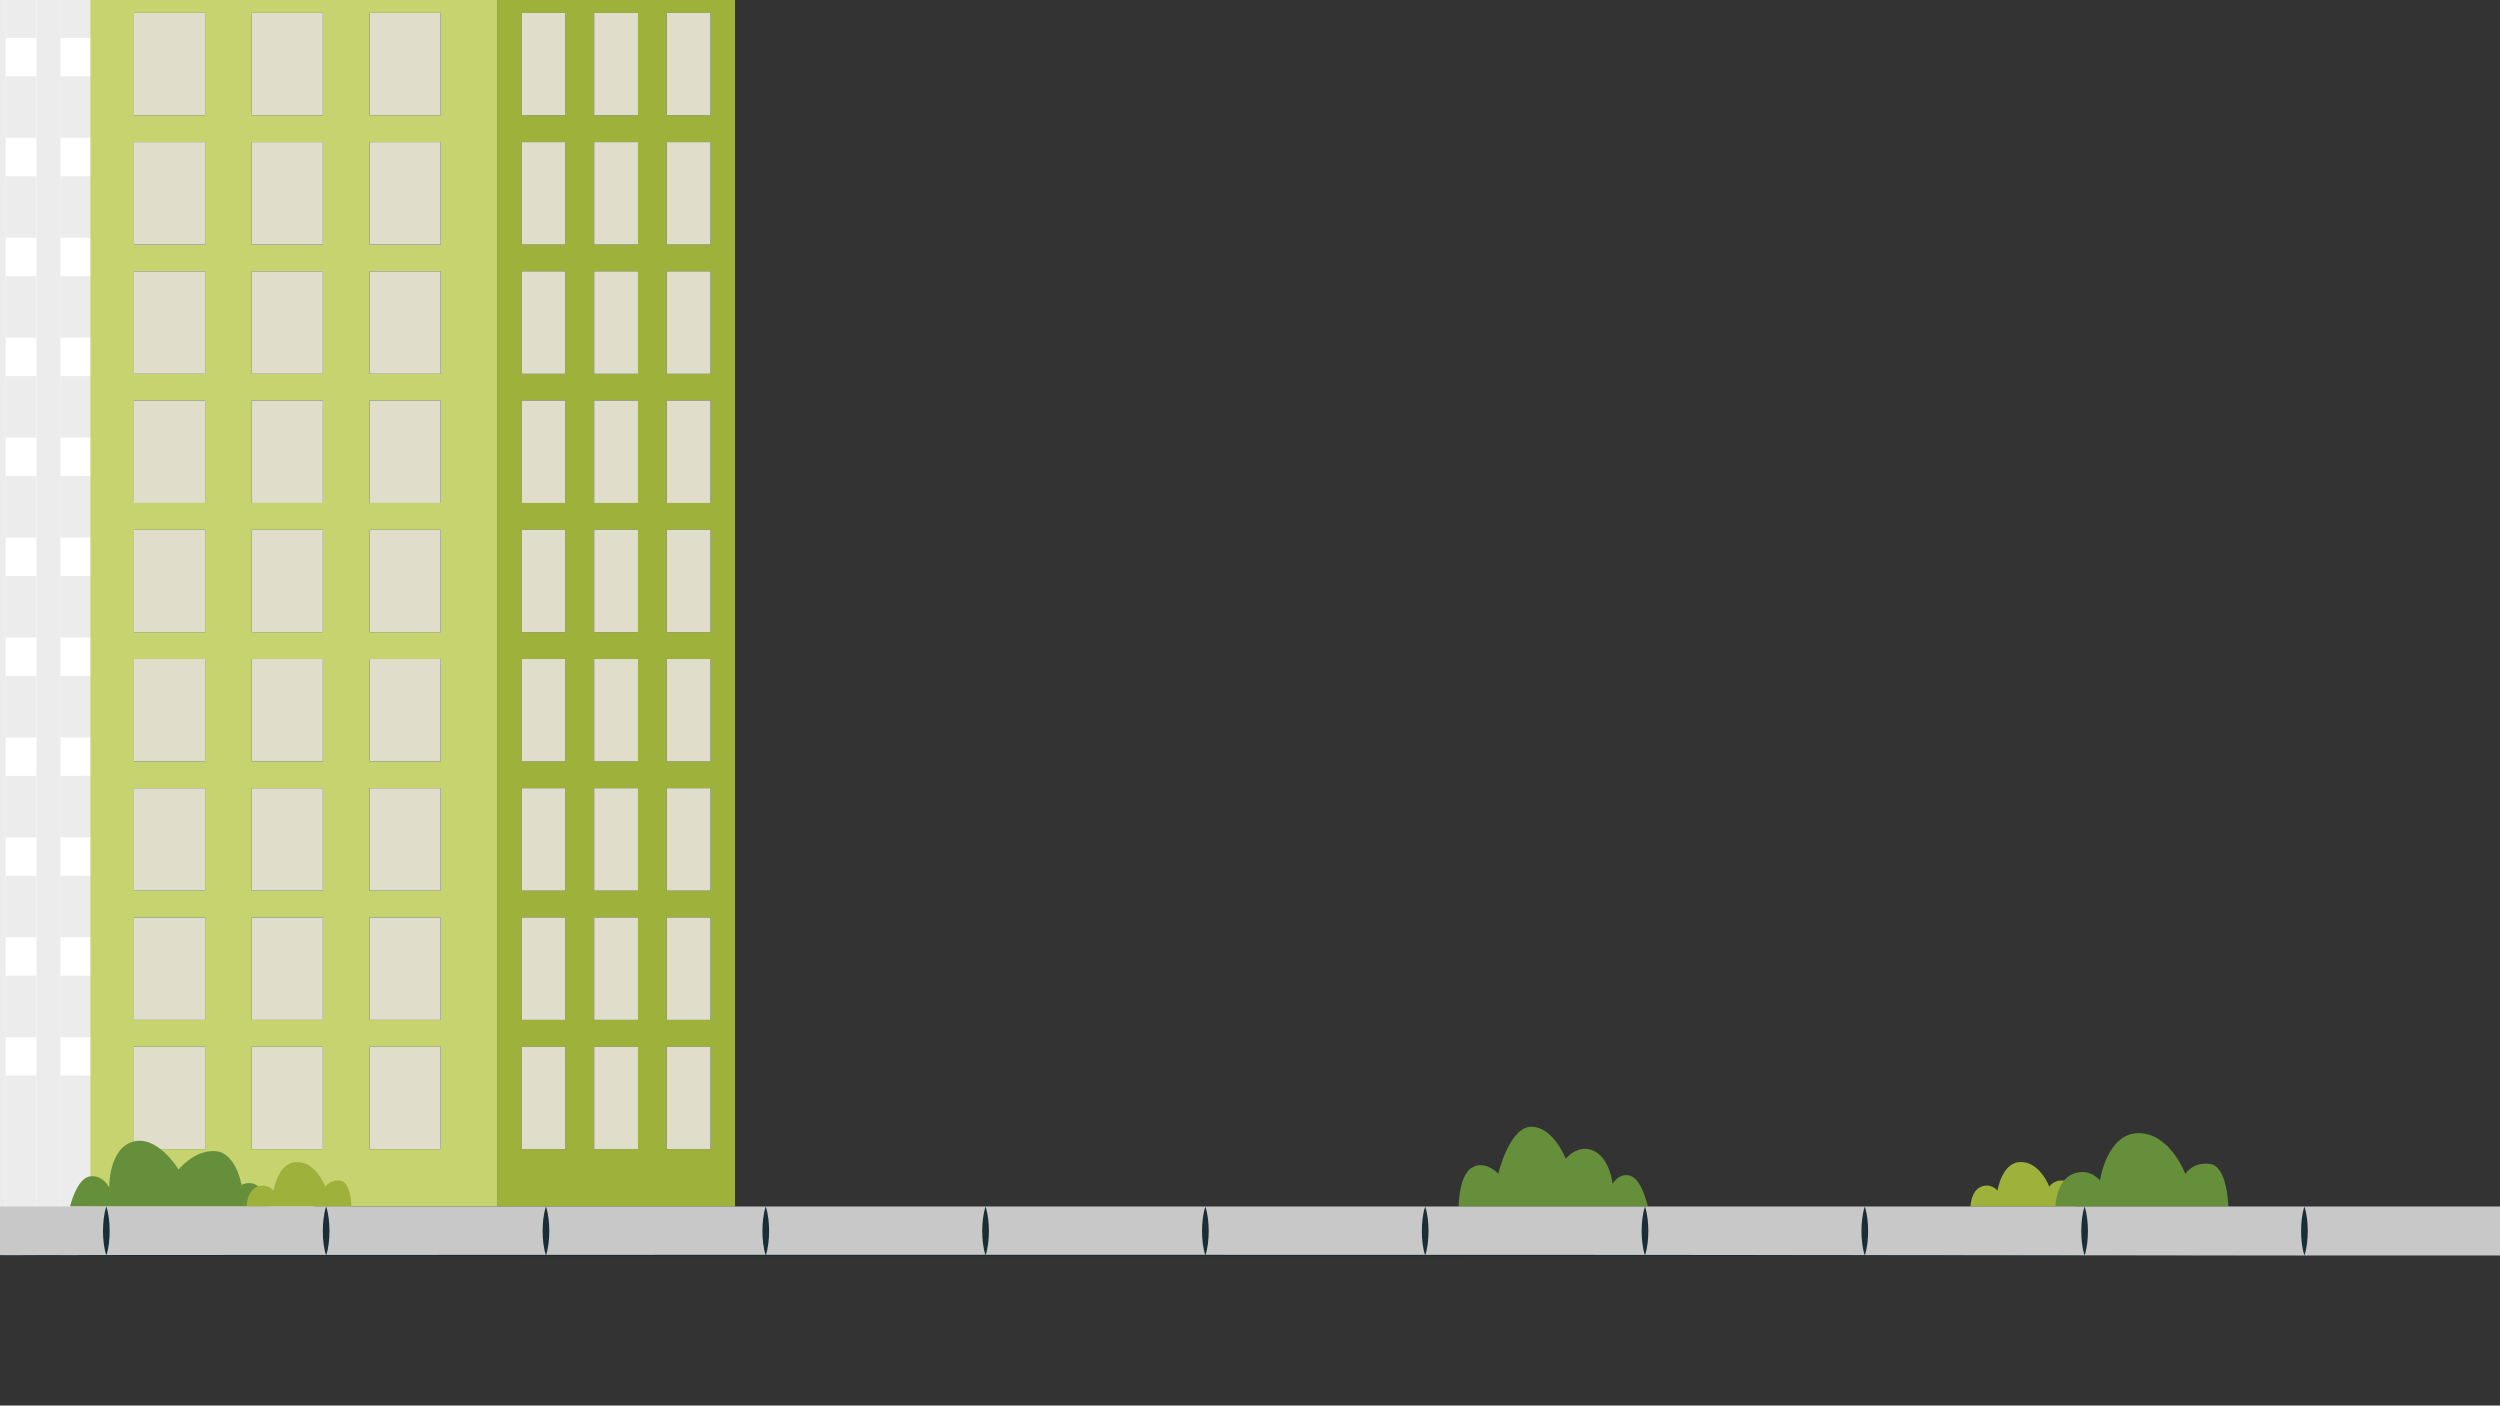 <?xml version="1.0" encoding="utf-8"?>
<!-- Generator: Adobe Illustrator 27.0.0, SVG Export Plug-In . SVG Version: 6.00 Build 0)  -->
<svg version="1.1" id="Capa_1" xmlns="http://www.w3.org/2000/svg" xmlns:xlink="http://www.w3.org/1999/xlink" x="0px" y="0px"
	 viewBox="0 0 1366 768" style="enable-background:new 0 0 1366 768;" xml:space="preserve">
<rect x="0" y="0" width="1366" height="768" fill="#333333" stroke="none"/>
<style type="text/css">
	.st0{fill:#ECECEC;}
	.st1{fill:#C8C8C8;}
	.st2{fill:#FFFFFF;}
	.st3{fill:#DCDCDC;}
	.st4{fill:#A8A8A8;}
	.st5{fill:#9EB23B;}
	.st6{fill:#668F3B;}
	.st7{fill:#1A2E35;}
	.st8{fill:#E0DECA;}
	.st9{fill:#C7D36F;}
	.st10{fill:#2B454E;}
	.st11{fill:#375A64;}
	.st12{opacity:0.1;fill:#FFC884;}
	.st13{fill:#FFC884;}
</style>
<path class="st0" d="M126.67-454h-286.93c0,0,39.29-87.72,81.33-93.21c42.03-5.48,62.14,65.18,62.14,65.18S10.31-507,31.63-507
	c21.32,0,37.77,32.9,37.77,32.9S112.05-496.64,126.67-454z"/>
<path class="st0" d="M185.53-621H-8.3c0,0,33.29-63.56,69.41-64.48c36.12-0.93,55.11,48.1,55.11,48.1S172.41-682.47,185.53-621z"/>
<path class="st0" d="M113.62-220.75H-17.21c0,0,22.47-42.9,46.85-43.52c24.38-0.62,37.19,32.47,37.19,32.47
	S104.76-262.25,113.62-220.75z"/>
<g>
	<g>
		<g>
			<rect x="-101.57" y="-168.7" class="st0" width="166.46" height="854.7"/>
			<rect x="-105.57" y="-185.72" class="st1" width="170.46" height="17.02"/>
			<g>
				<rect x="-86.52" y="-143.61" class="st2" width="16.87" height="829.61"/>
				<rect x="-56.64" y="-143.61" class="st2" width="16.87" height="829.61"/>
				<rect x="-26.77" y="-143.61" class="st2" width="16.86" height="829.61"/>
				<rect x="3.11" y="-143.61" class="st2" width="16.86" height="829.61"/>
				<rect x="32.98" y="-143.61" class="st2" width="16.87" height="829.61"/>
				<g>
					<rect x="-86.52" y="-122.11" class="st0" width="16.87" height="33.6"/>
					<rect x="-56.64" y="-122.11" class="st0" width="16.87" height="33.6"/>
					<rect x="-26.77" y="-122.11" class="st0" width="16.86" height="33.6"/>
					<rect x="3.11" y="-122.11" class="st0" width="16.86" height="33.6"/>
					<rect x="32.98" y="-122.11" class="st0" width="16.87" height="33.6"/>
				</g>
				<g>
					<rect x="-86.52" y="-67.5" class="st0" width="16.87" height="33.6"/>
					<rect x="-56.64" y="-67.5" class="st0" width="16.87" height="33.6"/>
					<rect x="-26.77" y="-67.5" class="st0" width="16.86" height="33.6"/>
					<rect x="3.11" y="-67.5" class="st0" width="16.86" height="33.6"/>
					<rect x="32.98" y="-67.5" class="st0" width="16.87" height="33.6"/>
				</g>
				<g>
					<rect x="-86.52" y="-12.9" class="st0" width="16.87" height="33.6"/>
					<rect x="-56.64" y="-12.9" class="st0" width="16.87" height="33.6"/>
					<rect x="-26.77" y="-12.9" class="st0" width="16.86" height="33.6"/>
					<rect x="3.11" y="-12.9" class="st0" width="16.86" height="33.6"/>
					<rect x="32.98" y="-12.9" class="st0" width="16.87" height="33.6"/>
				</g>
				<g>
					<rect x="-86.52" y="41.7" class="st0" width="16.87" height="33.6"/>
					<rect x="-56.64" y="41.7" class="st0" width="16.87" height="33.6"/>
					<rect x="-26.77" y="41.7" class="st0" width="16.86" height="33.6"/>
					<rect x="3.11" y="41.7" class="st0" width="16.86" height="33.6"/>
					<rect x="32.98" y="41.7" class="st0" width="16.87" height="33.6"/>
				</g>
				<g>
					<rect x="-86.52" y="96.31" class="st0" width="16.87" height="33.6"/>
					<rect x="-56.64" y="96.31" class="st0" width="16.87" height="33.6"/>
					<rect x="-26.77" y="96.31" class="st0" width="16.86" height="33.6"/>
					<rect x="3.11" y="96.31" class="st0" width="16.86" height="33.6"/>
					<rect x="32.98" y="96.31" class="st0" width="16.87" height="33.6"/>
				</g>
				<g>
					<rect x="-86.52" y="150.91" class="st0" width="16.87" height="33.6"/>
					<rect x="-56.64" y="150.91" class="st0" width="16.87" height="33.6"/>
					<rect x="-26.77" y="150.91" class="st0" width="16.86" height="33.6"/>
					<rect x="3.11" y="150.91" class="st0" width="16.86" height="33.6"/>
					<rect x="32.98" y="150.91" class="st0" width="16.87" height="33.6"/>
				</g>
				<g>
					<rect x="-86.52" y="205.51" class="st0" width="16.87" height="33.6"/>
					<rect x="-56.64" y="205.51" class="st0" width="16.87" height="33.6"/>
					<rect x="-26.77" y="205.51" class="st0" width="16.86" height="33.6"/>
					<rect x="3.11" y="205.51" class="st0" width="16.86" height="33.6"/>
					<rect x="32.98" y="205.51" class="st0" width="16.87" height="33.6"/>
				</g>
				<g>
					<rect x="-86.52" y="260.11" class="st0" width="16.87" height="33.6"/>
					<rect x="-56.64" y="260.11" class="st0" width="16.87" height="33.6"/>
					<rect x="-26.77" y="260.11" class="st0" width="16.86" height="33.6"/>
					<rect x="3.11" y="260.11" class="st0" width="16.86" height="33.6"/>
					<rect x="32.98" y="260.11" class="st0" width="16.87" height="33.6"/>
				</g>
				<g>
					<rect x="-86.52" y="314.72" class="st0" width="16.87" height="33.6"/>
					<rect x="-56.64" y="314.72" class="st0" width="16.87" height="33.6"/>
					<rect x="-26.77" y="314.72" class="st0" width="16.86" height="33.6"/>
					<rect x="3.11" y="314.72" class="st0" width="16.86" height="33.6"/>
					<rect x="32.98" y="314.72" class="st0" width="16.87" height="33.6"/>
				</g>
				<g>
					<rect x="-86.52" y="369.32" class="st0" width="16.87" height="33.6"/>
					<rect x="-56.64" y="369.32" class="st0" width="16.87" height="33.6"/>
					<rect x="-26.77" y="369.32" class="st0" width="16.86" height="33.6"/>
					<rect x="3.11" y="369.32" class="st0" width="16.86" height="33.6"/>
					<rect x="32.98" y="369.32" class="st0" width="16.87" height="33.6"/>
				</g>
				<g>
					<rect x="-86.52" y="423.92" class="st0" width="16.87" height="33.6"/>
					<rect x="-56.64" y="423.92" class="st0" width="16.87" height="33.6"/>
					<rect x="-26.77" y="423.92" class="st0" width="16.86" height="33.6"/>
					<rect x="3.11" y="423.92" class="st0" width="16.86" height="33.6"/>
					<rect x="32.98" y="423.92" class="st0" width="16.87" height="33.6"/>
				</g>
				<g>
					<rect x="-86.52" y="478.53" class="st0" width="16.87" height="33.6"/>
					<rect x="-56.64" y="478.53" class="st0" width="16.87" height="33.6"/>
					<rect x="-26.77" y="478.53" class="st0" width="16.86" height="33.6"/>
					<rect x="3.11" y="478.53" class="st0" width="16.86" height="33.6"/>
					<rect x="32.98" y="478.53" class="st0" width="16.87" height="33.6"/>
				</g>
				<g>
					<rect x="-86.52" y="533.13" class="st0" width="16.87" height="33.6"/>
					<rect x="-56.64" y="533.13" class="st0" width="16.87" height="33.6"/>
					<rect x="-26.77" y="533.13" class="st0" width="16.86" height="33.6"/>
					<rect x="3.11" y="533.13" class="st0" width="16.86" height="33.6"/>
					<rect x="32.98" y="533.13" class="st0" width="16.87" height="33.6"/>
				</g>
				<g>
					<rect x="-86.52" y="587.73" class="st0" width="16.87" height="98.27"/>
					<rect x="-56.64" y="587.73" class="st0" width="16.87" height="98.27"/>
					<rect x="-26.77" y="587.73" class="st0" width="16.86" height="98.27"/>
					<rect x="3.11" y="587.73" class="st0" width="16.86" height="98.27"/>
					<rect x="32.98" y="587.73" class="st0" width="16.87" height="98.27"/>
				</g>
			</g>
		</g>
	</g>
	<g>
		<g>
			<rect x="64.89" y="-168.7" class="st3" width="106.87" height="854.7"/>
			<rect x="64.89" y="-185.72" class="st1" width="111.49" height="17.02"/>
			<g>
				<rect x="79.95" y="-143.61" class="st1" width="16.87" height="829.61"/>
				<rect x="109.82" y="-143.61" class="st1" width="16.87" height="829.61"/>
				<rect x="139.69" y="-143.61" class="st1" width="16.87" height="829.61"/>
				<g>
					<rect x="79.95" y="-122.11" class="st3" width="16.87" height="33.6"/>
					<rect x="109.82" y="-122.11" class="st3" width="16.87" height="33.6"/>
					<rect x="139.69" y="-122.11" class="st3" width="16.87" height="33.6"/>
				</g>
				<g>
					<rect x="79.95" y="-67.5" class="st3" width="16.87" height="33.6"/>
					<rect x="109.82" y="-67.5" class="st3" width="16.87" height="33.6"/>
					<rect x="139.69" y="-67.5" class="st3" width="16.87" height="33.6"/>
				</g>
				<g>
					<rect x="79.95" y="-12.9" class="st3" width="16.87" height="33.6"/>
					<rect x="109.82" y="-12.9" class="st3" width="16.87" height="33.6"/>
					<rect x="139.69" y="-12.9" class="st3" width="16.87" height="33.6"/>
				</g>
				<g>
					<rect x="79.95" y="41.7" class="st3" width="16.87" height="33.6"/>
					<rect x="109.82" y="41.7" class="st3" width="16.87" height="33.6"/>
					<rect x="139.69" y="41.7" class="st3" width="16.87" height="33.6"/>
				</g>
				<g>
					<rect x="79.95" y="96.31" class="st3" width="16.87" height="33.6"/>
					<rect x="109.82" y="96.31" class="st3" width="16.87" height="33.6"/>
					<rect x="139.69" y="96.31" class="st3" width="16.87" height="33.6"/>
				</g>
				<g>
					<rect x="79.95" y="150.91" class="st3" width="16.87" height="33.6"/>
					<rect x="109.82" y="150.91" class="st3" width="16.87" height="33.6"/>
					<rect x="139.69" y="150.91" class="st3" width="16.87" height="33.6"/>
				</g>
				<g>
					<rect x="79.95" y="205.51" class="st3" width="16.87" height="33.6"/>
					<rect x="109.82" y="205.51" class="st3" width="16.87" height="33.6"/>
					<rect x="139.69" y="205.51" class="st3" width="16.87" height="33.6"/>
				</g>
				<g>
					<rect x="79.95" y="260.11" class="st3" width="16.87" height="33.6"/>
					<rect x="109.82" y="260.11" class="st3" width="16.87" height="33.6"/>
					<rect x="139.69" y="260.11" class="st3" width="16.87" height="33.6"/>
				</g>
				<g>
					<rect x="79.95" y="314.72" class="st3" width="16.87" height="33.6"/>
					<rect x="109.82" y="314.72" class="st3" width="16.87" height="33.6"/>
					<rect x="139.69" y="314.72" class="st3" width="16.87" height="33.6"/>
				</g>
				<g>
					<rect x="79.95" y="369.32" class="st3" width="16.87" height="33.6"/>
					<rect x="109.82" y="369.32" class="st3" width="16.87" height="33.6"/>
					<rect x="139.69" y="369.32" class="st3" width="16.87" height="33.6"/>
				</g>
				<g>
					<rect x="79.95" y="423.92" class="st3" width="16.87" height="33.6"/>
					<rect x="109.82" y="423.92" class="st3" width="16.87" height="33.6"/>
					<rect x="139.69" y="423.92" class="st3" width="16.87" height="33.6"/>
				</g>
				<g>
					<rect x="79.95" y="478.53" class="st3" width="16.87" height="33.6"/>
					<rect x="109.82" y="478.53" class="st3" width="16.87" height="33.6"/>
					<rect x="139.69" y="478.53" class="st3" width="16.87" height="33.6"/>
				</g>
				<g>
					<rect x="79.95" y="533.13" class="st3" width="16.87" height="33.6"/>
					<rect x="109.82" y="533.13" class="st3" width="16.87" height="33.6"/>
					<rect x="139.69" y="533.13" class="st3" width="16.87" height="33.6"/>
				</g>
				<g>
					<rect x="79.95" y="587.73" class="st3" width="16.87" height="98.27"/>
					<rect x="109.82" y="587.73" class="st3" width="16.87" height="98.27"/>
					<rect x="139.69" y="587.73" class="st3" width="16.87" height="98.27"/>
				</g>
			</g>
		</g>
	</g>
</g>
<g>
	<g>
		<rect x="-287.38" y="87.29" class="st0" width="157.87" height="598.71"/>
		<rect x="-264.93" y="47.58" class="st1" width="135.41" height="39.71"/>
		<g>
			<rect x="-270.07" y="108.01" class="st3" width="123.25" height="447.58"/>
			<g>
				<rect x="-270.07" y="150.73" class="st2" width="123.25" height="10.58"/>
				<rect x="-270.07" y="194.54" class="st2" width="123.25" height="10.58"/>
				<rect x="-270.07" y="238.34" class="st2" width="123.25" height="10.58"/>
				<rect x="-270.07" y="282.15" class="st2" width="123.25" height="10.58"/>
				<rect x="-270.07" y="325.96" class="st2" width="123.25" height="10.58"/>
				<rect x="-270.07" y="369.77" class="st2" width="123.25" height="10.58"/>
				<rect x="-270.07" y="413.58" class="st2" width="123.25" height="10.58"/>
				<rect x="-270.07" y="457.39" class="st2" width="123.25" height="10.58"/>
				<rect x="-270.07" y="501.2" class="st2" width="123.25" height="10.58"/>
				<rect x="-270.07" y="545.01" class="st2" width="123.25" height="10.58"/>
			</g>
		</g>
	</g>
	<g>
		<rect x="-129.51" y="87.29" class="st3" width="98.88" height="598.71"/>
		<rect x="-129.51" y="47.58" class="st4" width="84.04" height="39.71"/>
		<g>
			<rect x="-115.88" y="108.01" class="st1" width="76.03" height="447.58"/>
			<g>
				<rect x="-115.88" y="150.73" class="st2" width="76.03" height="10.58"/>
				<rect x="-115.88" y="194.54" class="st2" width="76.03" height="10.58"/>
				<rect x="-115.88" y="238.34" class="st2" width="76.03" height="10.58"/>
				<rect x="-115.88" y="282.15" class="st2" width="76.03" height="10.58"/>
				<rect x="-115.88" y="325.96" class="st2" width="76.03" height="10.58"/>
				<rect x="-115.88" y="369.77" class="st2" width="76.03" height="10.58"/>
				<rect x="-115.88" y="413.58" class="st2" width="76.03" height="10.58"/>
				<rect x="-115.88" y="457.39" class="st2" width="76.03" height="10.58"/>
				<rect x="-115.88" y="501.2" class="st2" width="76.03" height="10.58"/>
				<rect x="-115.88" y="545.01" class="st2" width="76.03" height="10.58"/>
			</g>
		</g>
	</g>
</g>
<g>
	<g>
		<rect x="271.62" y="-298.05" class="st5" width="129.99" height="957.28"/>
		<rect x="271.62" y="-244.43" class="st6" width="129.99" height="10.06"/>
		<g>
			<rect x="285.02" y="-204.79" class="st7" width="23.93" height="55.97"/>
			<rect x="285.02" y="-134.17" class="st7" width="23.93" height="55.97"/>
			<rect x="285.02" y="-63.55" class="st7" width="23.93" height="55.97"/>
			<rect x="285.02" y="7.03" class="st7" width="23.93" height="55.97"/>
			<rect x="285.02" y="77.65" class="st7" width="23.93" height="55.97"/>
			<rect x="285.02" y="148.27" class="st7" width="23.93" height="55.97"/>
			<rect x="285.02" y="218.85" class="st7" width="23.93" height="55.97"/>
			<rect x="285.02" y="289.47" class="st7" width="23.93" height="55.97"/>
			<rect x="285.02" y="360.09" class="st7" width="23.93" height="55.97"/>
			<rect x="285.02" y="430.67" class="st7" width="23.93" height="55.97"/>
			<rect x="285.02" y="501.3" class="st7" width="23.93" height="55.97"/>
			<rect x="285.02" y="571.92" class="st7" width="23.93" height="55.97"/>
			<rect x="285.02" y="-204.79" class="st8" width="23.93" height="55.97"/>
			<rect x="285.02" y="-134.17" class="st8" width="23.93" height="55.97"/>
			<rect x="285.02" y="-63.55" class="st8" width="23.93" height="55.97"/>
			<rect x="285.02" y="7.03" class="st8" width="23.93" height="55.97"/>
			<rect x="285.02" y="77.65" class="st8" width="23.93" height="55.97"/>
			<rect x="285.02" y="148.27" class="st8" width="23.93" height="55.97"/>
			<rect x="285.02" y="218.85" class="st8" width="23.93" height="55.97"/>
			<rect x="285.02" y="289.47" class="st8" width="23.93" height="55.97"/>
			<rect x="285.02" y="360.09" class="st8" width="23.93" height="55.97"/>
			<rect x="285.02" y="430.67" class="st8" width="23.93" height="55.97"/>
			<rect x="285.02" y="501.3" class="st8" width="23.93" height="55.97"/>
			<rect x="285.02" y="571.92" class="st8" width="23.93" height="55.97"/>
			<rect x="324.66" y="-204.79" class="st7" width="23.93" height="55.97"/>
			<rect x="324.66" y="-134.17" class="st7" width="23.93" height="55.97"/>
			<rect x="324.66" y="-63.55" class="st7" width="23.93" height="55.97"/>
			<rect x="324.66" y="7.03" class="st7" width="23.93" height="55.97"/>
			<rect x="324.66" y="77.65" class="st7" width="23.93" height="55.97"/>
			<rect x="324.66" y="148.27" class="st7" width="23.93" height="55.97"/>
			<rect x="324.66" y="218.85" class="st7" width="23.93" height="55.97"/>
			<rect x="324.66" y="289.47" class="st7" width="23.93" height="55.97"/>
			<rect x="324.66" y="360.09" class="st7" width="23.93" height="55.97"/>
			<rect x="324.66" y="430.67" class="st7" width="23.93" height="55.97"/>
			<rect x="324.66" y="501.3" class="st7" width="23.93" height="55.97"/>
			<rect x="324.66" y="571.92" class="st7" width="23.93" height="55.97"/>
			<rect x="324.66" y="-204.79" class="st8" width="23.93" height="55.97"/>
			<rect x="324.66" y="-134.17" class="st8" width="23.93" height="55.97"/>
			<rect x="324.66" y="-63.55" class="st8" width="23.93" height="55.97"/>
			<rect x="324.66" y="7.03" class="st8" width="23.93" height="55.97"/>
			<rect x="324.66" y="77.65" class="st8" width="23.93" height="55.97"/>
			<rect x="324.66" y="148.27" class="st8" width="23.93" height="55.97"/>
			<rect x="324.66" y="218.85" class="st8" width="23.93" height="55.97"/>
			<rect x="324.66" y="289.47" class="st8" width="23.93" height="55.97"/>
			<rect x="324.66" y="360.09" class="st8" width="23.93" height="55.97"/>
			<rect x="324.66" y="430.67" class="st8" width="23.93" height="55.97"/>
			<rect x="324.66" y="501.3" class="st8" width="23.93" height="55.97"/>
			<rect x="324.66" y="571.92" class="st8" width="23.93" height="55.97"/>
			<rect x="364.29" y="-204.79" class="st7" width="23.93" height="55.97"/>
			<rect x="364.29" y="-134.17" class="st7" width="23.93" height="55.97"/>
			<rect x="364.29" y="-63.55" class="st7" width="23.93" height="55.97"/>
			<rect x="364.29" y="7.03" class="st7" width="23.93" height="55.97"/>
			<rect x="364.29" y="77.65" class="st7" width="23.93" height="55.97"/>
			<rect x="364.29" y="148.27" class="st7" width="23.93" height="55.97"/>
			<rect x="364.29" y="218.85" class="st7" width="23.93" height="55.97"/>
			<rect x="364.29" y="289.47" class="st7" width="23.93" height="55.97"/>
			<rect x="364.29" y="360.09" class="st7" width="23.93" height="55.97"/>
			<rect x="364.29" y="430.67" class="st7" width="23.93" height="55.97"/>
			<rect x="364.29" y="501.3" class="st7" width="23.93" height="55.97"/>
			<rect x="364.29" y="571.92" class="st7" width="23.93" height="55.97"/>
			<rect x="364.29" y="-204.79" class="st8" width="23.93" height="55.97"/>
			<rect x="364.29" y="-134.17" class="st8" width="23.93" height="55.97"/>
			<rect x="364.29" y="-63.55" class="st8" width="23.93" height="55.97"/>
			<rect x="364.29" y="7.03" class="st8" width="23.93" height="55.97"/>
			<rect x="364.29" y="77.65" class="st8" width="23.93" height="55.97"/>
			<rect x="364.29" y="148.27" class="st8" width="23.93" height="55.97"/>
			<rect x="364.29" y="218.85" class="st8" width="23.93" height="55.97"/>
			<rect x="364.29" y="289.47" class="st8" width="23.93" height="55.97"/>
			<rect x="364.29" y="360.09" class="st8" width="23.93" height="55.97"/>
			<rect x="364.29" y="430.67" class="st8" width="23.93" height="55.97"/>
			<rect x="364.29" y="501.3" class="st8" width="23.93" height="55.97"/>
			<rect x="364.29" y="571.92" class="st8" width="23.93" height="55.97"/>
		</g>
	</g>
	<g>
		<rect x="49.4" y="-298.05" class="st9" width="222.22" height="957.28"/>
		<rect x="49.4" y="-244.43" class="st5" width="222.22" height="10.06"/>
		<rect x="128.61" y="-351.83" class="st5" width="143.01" height="53.78"/>
		
			<rect x="271.62" y="-351.83" transform="matrix(-1 -1.224647e-16 1.224647e-16 -1 610.448 -649.875)" class="st6" width="67.2" height="53.78"/>
		<g>
			<rect x="73.21" y="-204.79" class="st7" width="38.85" height="55.97"/>
			<rect x="73.21" y="-134.17" class="st7" width="38.85" height="55.97"/>
			<rect x="73.21" y="-63.55" class="st7" width="38.85" height="55.97"/>
			<rect x="73.21" y="7.03" class="st7" width="38.85" height="55.97"/>
			<rect x="73.21" y="77.65" class="st7" width="38.85" height="55.97"/>
			<rect x="73.21" y="148.27" class="st7" width="38.85" height="55.97"/>
			<rect x="73.21" y="218.85" class="st7" width="38.85" height="55.97"/>
			<rect x="73.21" y="289.47" class="st7" width="38.85" height="55.97"/>
			<rect x="73.21" y="360.09" class="st7" width="38.85" height="55.97"/>
			<rect x="73.21" y="430.67" class="st7" width="38.85" height="55.97"/>
			<rect x="73.21" y="501.3" class="st7" width="38.85" height="55.97"/>
			<rect x="73.21" y="571.92" class="st7" width="38.85" height="55.97"/>
			<rect x="73.21" y="-204.79" class="st8" width="38.85" height="55.97"/>
			<rect x="73.21" y="-134.17" class="st8" width="38.85" height="55.97"/>
			<rect x="73.21" y="-63.55" class="st8" width="38.85" height="55.97"/>
			<rect x="73.21" y="7.03" class="st8" width="38.85" height="55.97"/>
			<rect x="73.21" y="77.65" class="st8" width="38.85" height="55.97"/>
			<rect x="73.21" y="148.27" class="st8" width="38.85" height="55.97"/>
			<rect x="73.21" y="218.85" class="st8" width="38.85" height="55.97"/>
			<rect x="73.21" y="289.47" class="st8" width="38.85" height="55.97"/>
			<rect x="73.21" y="360.09" class="st8" width="38.85" height="55.97"/>
			<rect x="73.21" y="430.67" class="st8" width="38.85" height="55.97"/>
			<rect x="73.21" y="501.3" class="st8" width="38.85" height="55.97"/>
			<rect x="73.21" y="571.92" class="st8" width="38.85" height="55.97"/>
			<rect x="137.56" y="-204.79" class="st7" width="38.85" height="55.97"/>
			<rect x="137.56" y="-134.17" class="st7" width="38.85" height="55.97"/>
			<rect x="137.56" y="-63.55" class="st7" width="38.85" height="55.97"/>
			<rect x="137.56" y="7.03" class="st7" width="38.85" height="55.97"/>
			<rect x="137.56" y="77.65" class="st7" width="38.85" height="55.97"/>
			<rect x="137.56" y="148.27" class="st7" width="38.85" height="55.97"/>
			<rect x="137.56" y="218.85" class="st7" width="38.85" height="55.97"/>
			<rect x="137.56" y="289.47" class="st7" width="38.85" height="55.97"/>
			<rect x="137.56" y="360.09" class="st7" width="38.85" height="55.97"/>
			<rect x="137.56" y="430.67" class="st7" width="38.85" height="55.97"/>
			<rect x="137.56" y="501.3" class="st7" width="38.85" height="55.97"/>
			<rect x="137.56" y="571.92" class="st7" width="38.85" height="55.97"/>
			<rect x="137.56" y="-204.79" class="st8" width="38.85" height="55.97"/>
			<rect x="137.56" y="-134.17" class="st8" width="38.85" height="55.97"/>
			<rect x="137.56" y="-63.55" class="st8" width="38.85" height="55.97"/>
			<rect x="137.56" y="7.03" class="st8" width="38.85" height="55.97"/>
			<rect x="137.56" y="77.65" class="st8" width="38.85" height="55.97"/>
			<rect x="137.56" y="148.27" class="st8" width="38.85" height="55.97"/>
			<rect x="137.56" y="218.85" class="st8" width="38.85" height="55.97"/>
			<rect x="137.56" y="289.47" class="st8" width="38.85" height="55.97"/>
			<rect x="137.56" y="360.09" class="st8" width="38.85" height="55.97"/>
			<rect x="137.56" y="430.67" class="st8" width="38.85" height="55.97"/>
			<rect x="137.56" y="501.3" class="st8" width="38.85" height="55.97"/>
			<rect x="137.56" y="571.92" class="st8" width="38.85" height="55.97"/>
			<rect x="201.91" y="-204.79" class="st7" width="38.85" height="55.97"/>
			<rect x="201.91" y="-134.17" class="st7" width="38.85" height="55.97"/>
			<rect x="201.91" y="-63.55" class="st7" width="38.85" height="55.97"/>
			<rect x="201.91" y="7.03" class="st7" width="38.85" height="55.97"/>
			<rect x="201.91" y="77.65" class="st7" width="38.85" height="55.97"/>
			<rect x="201.91" y="148.27" class="st7" width="38.85" height="55.97"/>
			<rect x="201.91" y="218.85" class="st7" width="38.85" height="55.97"/>
			<rect x="201.91" y="289.47" class="st7" width="38.85" height="55.97"/>
			<rect x="201.91" y="360.09" class="st7" width="38.85" height="55.97"/>
			<rect x="201.91" y="430.67" class="st7" width="38.85" height="55.97"/>
			<rect x="201.91" y="501.3" class="st7" width="38.85" height="55.97"/>
			<rect x="201.91" y="571.92" class="st7" width="38.85" height="55.97"/>
			<rect x="201.91" y="-204.79" class="st8" width="38.85" height="55.97"/>
			<rect x="201.91" y="-134.17" class="st8" width="38.85" height="55.97"/>
			<rect x="201.91" y="-63.55" class="st8" width="38.85" height="55.97"/>
			<rect x="201.91" y="7.03" class="st8" width="38.85" height="55.97"/>
			<rect x="201.91" y="77.65" class="st8" width="38.85" height="55.97"/>
			<rect x="201.91" y="148.27" class="st8" width="38.85" height="55.97"/>
			<rect x="201.91" y="218.85" class="st8" width="38.85" height="55.97"/>
			<rect x="201.91" y="289.47" class="st8" width="38.85" height="55.97"/>
			<rect x="201.91" y="360.09" class="st8" width="38.85" height="55.97"/>
			<rect x="201.91" y="430.67" class="st8" width="38.85" height="55.97"/>
			<rect x="201.91" y="501.3" class="st8" width="38.85" height="55.97"/>
			<rect x="201.91" y="571.92" class="st8" width="38.85" height="55.97"/>
		</g>
	</g>
</g>
<path class="st7" d="M132.23-394.62c-1.71-1.29-3.53-2.41-5.41-3.46c-1.91-1-3.81-1.99-6.1-2.51c-0.59-0.11-1.2-0.23-2.01-0.11
	c-0.19,0.02-0.43,0.1-0.65,0.19c-0.18,0.08-0.29,0.14-0.43,0.22c-0.29,0.14-0.52,0.3-0.77,0.45c-0.97,0.61-1.84,1.28-2.69,1.95
	c-1.7,1.37-3.24,2.83-4.8,4.34l1.67-0.29c-2.05-0.95-4.09-1.77-6.25-2.44c-1.08-0.32-2.18-0.61-3.34-0.8
	c-0.59-0.09-1.18-0.17-1.82-0.17c-0.3-0.02-0.67,0.04-1.01,0.08c-0.34,0.05-0.71,0.19-1.05,0.3c-1.23,0.55-2.1,1.28-2.96,2.03
	c-0.85,0.76-1.62,1.57-2.36,2.39c-1.45,1.68-2.81,3.41-3.97,5.28c1.67-1.44,3.29-2.89,4.98-4.23c0.83-0.68,1.68-1.34,2.55-1.91
	c0.86-0.57,1.76-1.15,2.57-1.39c0.64-0.19,1.6-0.04,2.58,0.17c0.98,0.22,1.97,0.55,2.96,0.91c1.97,0.7,3.96,1.55,5.87,2.42
	l0.96,0.44l0.71-0.73c1.44-1.48,2.98-2.92,4.5-4.3c0.76-0.69,1.54-1.36,2.33-1.93c0.19-0.13,0.39-0.29,0.58-0.39l0.26-0.16
	c0.03,0,0.03-0.04,0.1-0.05c0.23-0.08,0.7-0.09,1.15-0.04c1.88,0.24,3.92,0.9,5.89,1.58C128.24-396.11,130.22-395.35,132.23-394.62z
	"/>
<path class="st7" d="M184.77-403.13c-1.79-2.66-3.82-5.14-5.96-7.54c-2.21-2.35-4.41-4.68-7.4-6.55c-0.78-0.45-1.58-0.91-2.79-1.14
	c-0.28-0.07-0.66-0.07-1.02-0.06c-0.29,0.02-0.48,0.06-0.72,0.09c-0.48,0.06-0.88,0.16-1.31,0.25c-1.68,0.39-3.23,0.9-4.77,1.44
	c-3.07,1.11-5.98,2.42-8.92,3.79l2.5,0.4c-2.43-2.35-4.92-4.51-7.65-6.51c-1.38-0.98-2.78-1.93-4.34-2.77
	c-0.78-0.41-1.59-0.81-2.5-1.13c-0.42-0.18-0.97-0.27-1.46-0.39c-0.51-0.09-1.09-0.08-1.63-0.09c-2.01,0.17-3.6,0.78-5.19,1.42
	c-1.57,0.66-3.05,1.43-4.51,2.22c-2.88,1.66-5.64,3.45-8.21,5.53c3.06-1.22,6.07-2.48,9.12-3.54c1.51-0.55,3.03-1.07,4.55-1.46
	c1.49-0.38,3.05-0.77,4.33-0.71c1,0.05,2.29,0.73,3.56,1.51c1.27,0.79,2.52,1.75,3.74,2.74c2.45,1.96,4.85,4.14,7.12,6.31l1.14,1.09
	l1.36-0.68c2.76-1.39,5.65-2.67,8.48-3.88c1.42-0.6,2.85-1.17,4.24-1.59c0.34-0.09,0.7-0.21,1.01-0.26l0.45-0.1
	c0.04,0.01,0.06-0.04,0.17-0.02c0.37,0,1.03,0.22,1.65,0.51c2.54,1.26,5.11,3.2,7.56,5.12
	C179.86-407.19,182.28-405.14,184.77-403.13z"/>
<g>
	<path class="st10" d="M-126.45,659.23c0,0-3.1-14.46-9.29-16.69c-6.19-2.23-9.96,4.26-9.96,4.26s-1.46-13.82-10.23-17.95
		c-8.78-4.14-15.36,4.33-15.36,4.33s-6.73-17.53-18.77-17.53c-12.03,0-18.1,25.65-18.1,25.65s-7.1-7.65-14.38-3.33
		c-7.28,4.32-7.28,21.26-7.28,21.26H-126.45z"/>
	<path class="st6" d="M900.38,659.23c0,0-3.1-14.46-9.29-16.69c-6.19-2.23-9.96,4.26-9.96,4.26s-1.46-13.82-10.24-17.95
		c-8.78-4.14-15.36,4.33-15.36,4.33s-6.74-17.53-18.77-17.53c-12.03,0-18.1,25.65-18.1,25.65s-7.1-7.65-14.38-3.33
		C797,642.3,797,659.23,797,659.23H900.38z"/>
	<path class="st6" d="M147.08,659.23H38.28c0,0,3.58-15.34,10.8-16.43c7.21-1.09,10.57,6.03,10.57,6.03s-0.33-21.39,13.15-25.04
		c13.48-3.64,24.78,15.26,24.78,15.26s8.45-10.78,19.96-10.09c11.51,0.69,14.44,18.5,14.44,18.5S142.45,641.28,147.08,659.23z"/>
	<path class="st11" d="M-223.14,659.23h-57.28c0,0,0.13-8.53,5.76-10.79c5.63-2.26,8.98,2.15,8.98,2.15s2.3-15.67,12.79-15.67
		c10.49,0,15.52,13.52,15.52,13.52s2.35-4.09,8.18-3.33C-223.37,645.88-223.14,659.23-223.14,659.23z"/>
	<path class="st5" d="M192.03,659.23h-57.28c0,0,0.13-8.53,5.76-10.79c5.63-2.26,8.98,2.15,8.98,2.15s2.3-15.67,12.79-15.67
		c10.49,0,15.52,13.52,15.52,13.52s2.35-4.09,8.18-3.33C191.8,645.88,192.03,659.23,192.03,659.23z"/>
	<path class="st5" d="M1133.98,659.23h-57.28c0,0,0.13-8.53,5.76-10.79c5.63-2.26,8.98,2.15,8.98,2.15s2.3-15.67,12.79-15.67
		c10.49,0,15.52,13.52,15.52,13.52s2.35-4.09,8.18-3.33C1133.75,645.88,1133.98,659.23,1133.98,659.23z"/>
	<path class="st6" d="M1217.54,659.23h-94.42c0,0,0.22-14.05,9.5-17.78c9.28-3.73,14.8,3.55,14.8,3.55s3.79-25.84,21.08-25.84
		c17.3,0,25.58,22.29,25.58,22.29s3.87-6.74,13.48-5.48C1217.16,637.22,1217.54,659.23,1217.54,659.23z"/>
</g>
<g>
	<g>
		<rect x="-169.73" y="659.23" class="st1" width="1536.58" height="26.77"/>
		<g>
			<path class="st7" d="M-62,659.23c1.44,4.46,1.76,8.92,1.83,13.38c-0.05,4.46-0.38,8.92-1.83,13.38
				c-1.45-4.46-1.77-8.92-1.83-13.38C-63.77,668.15-63.44,663.69-62,659.23z"/>
			<path class="st7" d="M58.1,659.23c1.44,4.46,1.76,8.92,1.83,13.38c-0.05,4.46-0.38,8.92-1.83,13.38
				c-1.45-4.46-1.77-8.92-1.83-13.38C56.34,668.15,56.66,663.69,58.1,659.23z"/>
			<path class="st7" d="M178.2,659.23c1.44,4.46,1.76,8.92,1.83,13.38c-0.05,4.46-0.38,8.92-1.83,13.38
				c-1.45-4.46-1.77-8.92-1.83-13.38C176.44,668.15,176.76,663.69,178.2,659.23z"/>
			<path class="st7" d="M298.31,659.23c1.44,4.46,1.77,8.92,1.83,13.38c-0.05,4.46-0.38,8.92-1.83,13.38
				c-1.45-4.46-1.77-8.92-1.83-13.38C296.54,668.15,296.87,663.69,298.31,659.23z"/>
			<path class="st7" d="M418.41,659.23c1.44,4.46,1.76,8.92,1.83,13.38c-0.05,4.46-0.38,8.92-1.83,13.38
				c-1.45-4.46-1.77-8.92-1.83-13.38C416.64,668.15,416.97,663.69,418.41,659.23z"/>
			<path class="st7" d="M538.51,659.23c1.44,4.46,1.76,8.92,1.83,13.38c-0.05,4.46-0.38,8.92-1.83,13.38
				c-1.45-4.46-1.77-8.92-1.83-13.38C536.75,668.15,537.07,663.69,538.51,659.23z"/>
			<path class="st7" d="M658.61,659.23c1.44,4.46,1.76,8.92,1.83,13.38c-0.05,4.46-0.38,8.92-1.83,13.38
				c-1.45-4.46-1.77-8.92-1.83-13.38C656.85,668.15,657.17,663.69,658.61,659.23z"/>
			<path class="st7" d="M778.72,659.23c1.44,4.46,1.76,8.92,1.83,13.38c-0.05,4.46-0.38,8.92-1.83,13.38
				c-1.45-4.46-1.77-8.92-1.83-13.38C776.95,668.15,777.28,663.69,778.72,659.23z"/>
			<path class="st7" d="M898.82,659.23c1.44,4.46,1.76,8.92,1.83,13.38c-0.05,4.46-0.38,8.92-1.83,13.38
				c-1.45-4.46-1.77-8.92-1.83-13.38C897.05,668.15,897.38,663.69,898.82,659.23z"/>
			<path class="st7" d="M1018.92,659.23c1.44,4.46,1.77,8.92,1.83,13.38c-0.05,4.46-0.38,8.92-1.83,13.38
				c-1.45-4.46-1.77-8.92-1.83-13.38C1017.16,668.15,1017.48,663.69,1018.92,659.23z"/>
			<path class="st7" d="M1139.02,659.23c1.44,4.46,1.77,8.92,1.83,13.38c-0.05,4.46-0.38,8.92-1.83,13.38
				c-1.45-4.46-1.77-8.92-1.83-13.38C1137.26,668.15,1137.58,663.69,1139.02,659.23z"/>
			<path class="st7" d="M1259.13,659.23c1.44,4.46,1.76,8.92,1.83,13.38c-0.05,4.46-0.38,8.92-1.83,13.38
				c-1.45-4.46-1.77-8.92-1.83-13.38C1257.36,668.15,1257.69,663.69,1259.13,659.23z"/>
		</g>
	</g>
</g>
<g>
	<path class="st7" d="M-288.35,686c429.48-0.43,1089.32-0.62,1513.82,0C802.78,686.62,139.12,686.43-288.35,686L-288.35,686z"/>
</g>
<g>
	
		<ellipse transform="matrix(0.707 -0.707 0.707 0.707 433.912 45.288)" class="st12" cx="271.62" cy="-501.13" rx="115.51" ry="115.51"/>
	<circle class="st13" cx="271.62" cy="-501.13" r="72.66"/>
</g>
</svg>
